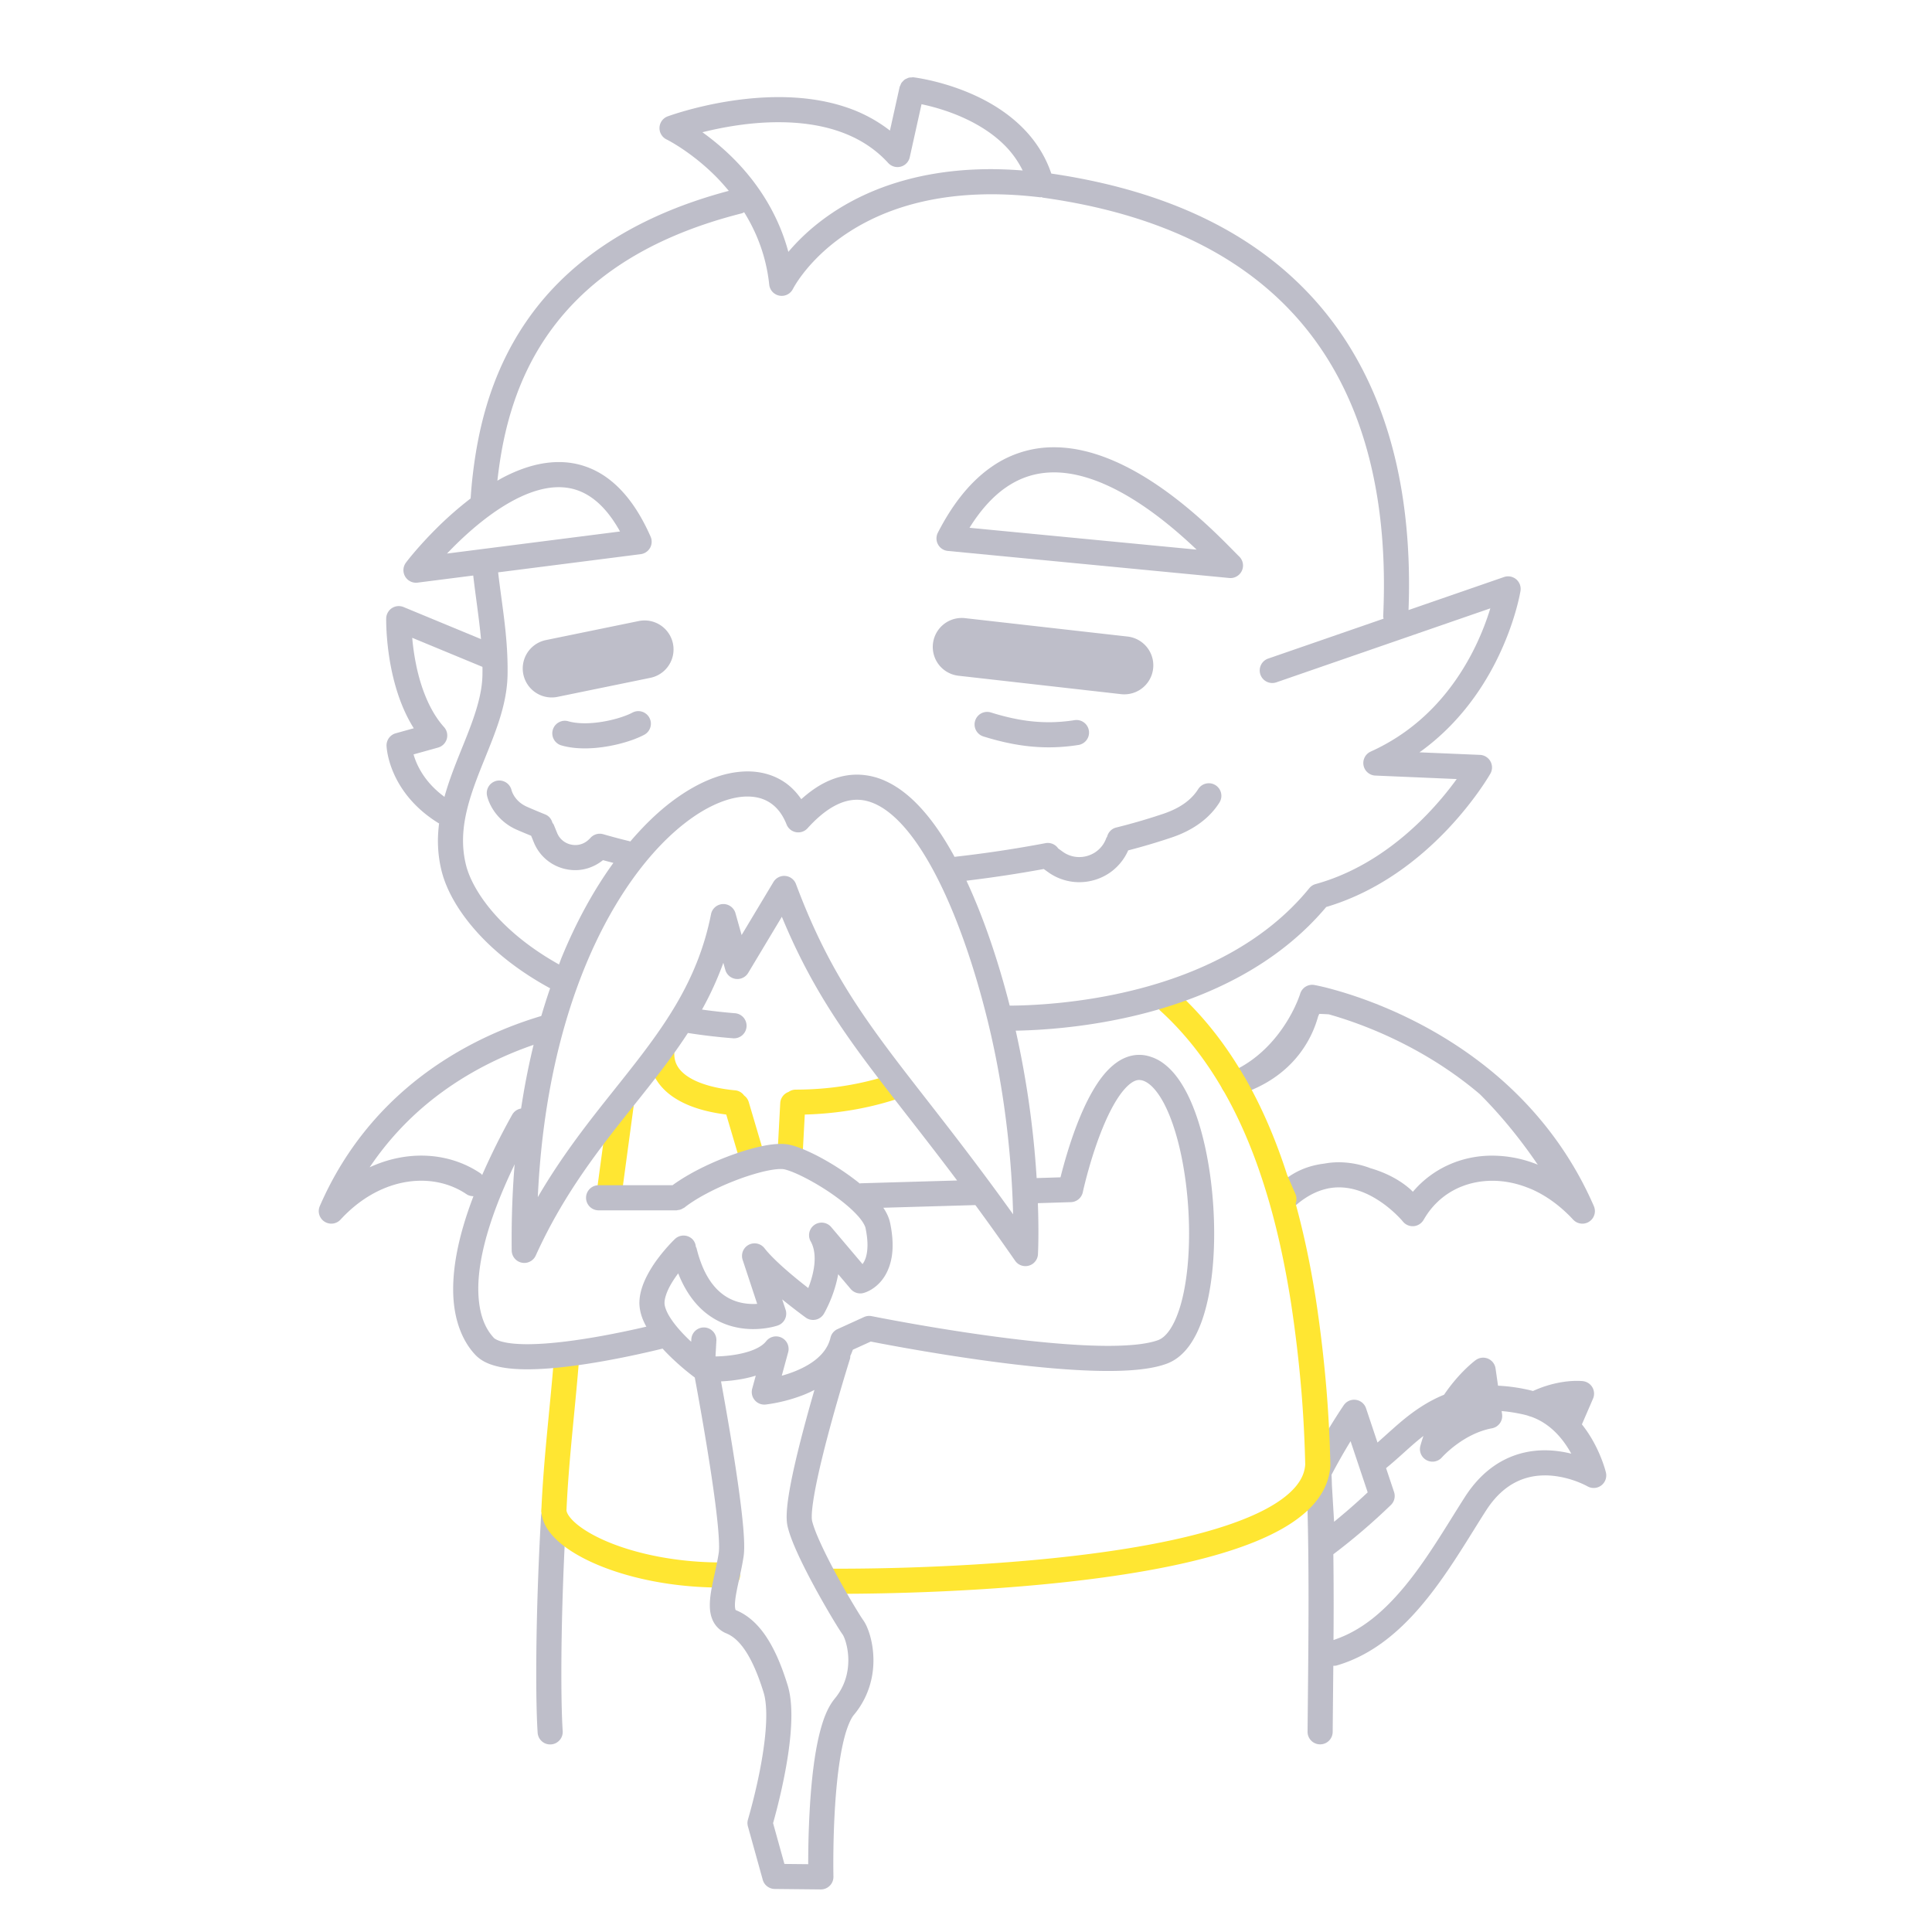 <svg xmlns="http://www.w3.org/2000/svg" width="200" height="200" fill="none"><path fill="#BEBEC9" d="M57.38 155.743a1.3 1.3 0 0 0-1.372 1.225c-.362 6.403-.496 12.056-.496 16.253 0 2.708.054 4.803.144 6.139a1.3 1.3 0 1 0 2.594-.175c-.083-1.229-.139-3.295-.138-5.964 0-4.143.132-9.753.492-16.107a1.3 1.3 0 0 0-1.224-1.371Z"/><path fill="#FFE632" d="M75.264 161.74v-.001c-.194.003-.388.005-.581.005-4.737.002-8.926-.928-11.846-2.167-1.458-.616-2.596-1.315-3.303-1.949-.353-.315-.596-.612-.732-.844-.13-.223-.158-.367-.16-.451.234-5.17.835-9.877 1.266-15.157a1.3 1.3 0 0 0-2.591-.211c-.42 5.156-1.018 9.866-1.264 15.112-.003.02-.003.045-.005.067 0 .005-.004.009-.004.013l-.001.04h-.002v.016l-.001.005-.01.248c-.002.042.016.078.018.119.003.053.015.103.024.155l.016.104c.01.041.007.086.022.126.003.01.01.017.013.026.088.392.237.764.437 1.104.555.933 1.42 1.712 2.524 2.438 1.658 1.08 3.883 2.015 6.537 2.7 2.653.682 5.73 1.106 9.062 1.106.206 0 .413-.002.622-.005a1.3 1.3 0 1 0-.04-2.599Z"/><path fill="#BEBEC9" d="m158.994 120.489.006.002.006.002-.012-.004ZM137.361 120.411l.002-.001h.002l-.004.001ZM166.245 152.436c-.02-.077-.38-1.592-1.397-3.377a13.02 13.02 0 0 0-1.09-1.609l1.153-2.666c.162-.375.137-.81-.066-1.164a1.306 1.306 0 0 0-.972-.643c-.045-.005-.269-.03-.634-.03-.872 0-2.574.148-4.542 1.049l-.27-.071-.023-.005a18.193 18.193 0 0 0-3.33-.474l-.255-1.784a1.302 1.302 0 0 0-.783-1.015 1.304 1.304 0 0 0-1.273.151c-.065.048-1.083.802-2.297 2.275-.317.385-.648.824-.978 1.309-1.852.756-3.349 1.849-4.628 2.942-.819.704-1.559 1.391-2.262 2.006l-1.186-3.544a1.3 1.3 0 0 0-2.306-.32c-.017.026-2.028 2.968-3.766 6.366-.012.024-.016.051-.027.075l-.002.006c-.08.186-.124.384-.112.589l.082 1.356c.134 3.891.178 7.811.178 11.699 0 4.649-.062 9.253-.1 13.707a1.3 1.3 0 1 0 2.6.023c.019-2.244.045-4.53.065-6.845.108-.003.216.005.325-.026 1.93-.556 3.647-1.507 5.176-2.69 2.294-1.776 4.182-4.065 5.847-6.428 1.664-2.364 3.105-4.81 4.452-6.911.967-1.505 2.005-2.39 3.035-2.927 1.031-.535 2.078-.726 3.082-.727 1.197-.001 2.32.284 3.131.575.405.145.731.29.95.395.109.053.192.096.244.124l.054.029.006.003.003.002a1.304 1.304 0 0 0 1.425-.082c.416-.308.61-.84.491-1.343Zm-28.14 5.096-.227-3.791v-.007c-.008-.368-.023-.719-.038-1.07a60.692 60.692 0 0 1 1.971-3.471l1.772 5.295a64.326 64.326 0 0 1-3.478 3.044Zm17.556-6.38c-1.456.754-2.853 1.995-4.026 3.833-1.842 2.877-3.759 6.199-6.029 8.998-1.134 1.4-2.351 2.666-3.672 3.686-1.202.929-2.491 1.642-3.891 2.105a427.698 427.698 0 0 0-.015-8.879 64.746 64.746 0 0 0 5.955-5.098c.36-.348.488-.871.329-1.346l-.827-2.472c1.056-.85 2.033-1.799 3.065-2.679.264-.225.532-.441.803-.653-.113.329-.219.669-.316 1.019-.16.583.106 1.204.639 1.49a1.303 1.303 0 0 0 1.593-.289c.03-.034.607-.673 1.541-1.354.934-.685 2.218-1.397 3.634-1.655a1.3 1.3 0 0 0 1.052-1.463l-.046-.322c.724.06 1.502.179 2.356.377.148.037.27.071.379.104.087.044.183.067.28.091l.024.008c.978.344 1.785.894 2.465 1.55.721.695 1.281 1.513 1.706 2.28-.8-.196-1.712-.345-2.719-.35-1.337-.001-2.825.263-4.28 1.019Z"/><path fill="#BEBEC9" d="m137.59 123.006.164-.025.004-.001c.284-.044.567-.064.849-.064.806 0 1.588.169 2.319.439 1.248.466 2.351 1.25 3.122 1.921.386.336.691.641.894.856.101.108.177.194.226.25l.051.061.01.012a1.301 1.301 0 0 0 2.117-.137l.08-.13.004-.011.011-.014c1.499-2.547 4.094-3.921 7.041-3.931 1.164 0 2.379.221 3.59.687l.011.005c.222.083.443.171.641.262l.001.001c1.413.652 2.828 1.668 4.122 3.063a1.298 1.298 0 0 0 2.144-1.404c-2.537-5.823-6.213-10.234-10.078-13.529l-.001-.001h-.001c-6.453-5.486-13.419-7.918-16.785-8.853h-.001a24.586 24.586 0 0 0-2.055-.496 1.3 1.3 0 0 0-1.48.92 4.485 4.485 0 0 1-.103.289c-.003.007-.001.014-.004.02-.003.009-.01.016-.013.025-.068.198-.204.536-.398.951l-.007.015-.002.006c-.805 1.72-2.606 4.647-5.776 6.356-.309.119-.621.23-.962.332a1.3 1.3 0 0 0 .748 2.491v-.001c.081-.024.149-.054.228-.079.177 0 .356-.031.528-.108.231-.104.415-.202.572-.281l.007-.003v-.001c2.416-.976 4.085-2.432 5.178-3.888a11.287 11.287 0 0 0 1.869-3.8c.042-.09.074-.167.111-.252.333.01.665.019.996.047 3.176.89 9.688 3.214 15.627 8.259 2.518 2.51 4.547 5.167 6.001 7.304-.062-.024-.13-.055-.19-.078a12.603 12.603 0 0 0-4.518-.859c-3.173-.008-6.173 1.317-8.221 3.741-.098-.095-.183-.187-.294-.286-.885-.778-2.227-1.611-4.119-2.162l-.013-.006-.007-.002v-.001a9.322 9.322 0 0 0-3.221-.599c-.405 0-.821.028-1.245.093l-.197.031v.003l-.026.004h-.018l-.044.011c-1.772.209-3.089.894-3.935 1.557-.876.684-1.282 1.325-1.341 1.42a1.3 1.3 0 0 0 .428 1.789 1.291 1.291 0 0 0 1.721-.356c.075-.042.156-.067.224-.125 1.227-1.047 2.358-1.537 3.416-1.738ZM68.656 136.91l-.371.094c-.853.214-3.088.756-5.71 1.24-2.619.485-5.64.91-7.988.907-.951.001-1.79-.071-2.407-.211-.623-.133-.985-.353-1.067-.455-.695-.75-1.59-2.161-1.601-5.057-.006-3.342 1.281-8.67 5.769-16.747a1.3 1.3 0 1 0-2.273-1.262 72.603 72.603 0 0 0-3.094 6.215c-.052-.051-.089-.113-.151-.155-1.792-1.218-3.931-1.851-6.155-1.85-1.766-.001-3.585.398-5.34 1.208a30.976 30.976 0 0 1 7.445-7.747c3.92-2.871 8.015-4.524 11.168-5.455a1.3 1.3 0 0 0-.737-2.494c-3.364.995-7.732 2.753-11.967 5.85-4.232 3.095-8.327 7.547-11.069 13.857a1.299 1.299 0 0 0 2.149 1.399c2.575-2.794 5.609-4.016 8.351-4.018 1.734.001 3.352.489 4.694 1.4.218.149.465.197.71.201-1.526 3.992-2.097 7.12-2.1 9.598-.012 3.457 1.165 5.647 2.313 6.844.659.681 1.492.998 2.386 1.205.9.201 1.9.273 2.976.274 3.016-.003 6.658-.589 9.59-1.167 2.926-.578 5.122-1.155 5.14-1.159a1.301 1.301 0 0 0-.66-2.515Z"/><path fill="#FFE632" d="M64.47 113.136a1.299 1.299 0 0 0-1.462 1.114l-1.287 9.529a1.3 1.3 0 1 0 2.576.348l1.287-9.529a1.3 1.3 0 0 0-1.114-1.462ZM94.278 111.892a1.3 1.3 0 0 0-1.659-.793c-3.158 1.116-6.64 1.699-10.262 1.699h-.036v.003a1.263 1.263 0 0 0-.693.238 1.3 1.3 0 0 0-.858 1.153l-.245 4.574a1.3 1.3 0 1 0 2.597.138l.189-3.526c3.56-.094 7.001-.707 10.174-1.828a1.3 1.3 0 0 0 .793-1.658ZM77.5 114.055a1.271 1.271 0 0 0-.467-.644 1.282 1.282 0 0 0-.92-.539c-1.898-.173-3.61-.632-4.713-1.304-.555-.334-.953-.707-1.207-1.1-.253-.396-.388-.814-.392-1.375a1.3 1.3 0 1 0-2.6 0 5.056 5.056 0 0 0 .811 2.79c.782 1.198 1.986 2 3.34 2.555 1.165.473 2.468.766 3.828.938l1.293 4.376a1.3 1.3 0 1 0 2.494-.736l-1.466-4.961ZM136.211 134.456v.003l.001.004-.001-.007Z"/><path fill="#FFE632" d="M137.333 144.049a138.627 138.627 0 0 0-1.121-9.59c-.536-3.404-1.222-6.707-2.093-9.873a1.29 1.29 0 0 0-.018-.987l-.862-1.989c-1.159-3.604-2.603-7.003-4.394-10.105l-.061-.095-.008-.012c-1.888-3.247-4.153-6.172-6.89-8.672a1.3 1.3 0 0 0-1.754 1.92c2.54 2.32 4.658 5.049 6.441 8.131l.03.048c1.691 2.931 3.074 6.178 4.187 9.658l.004.01c.284.887.498 1.614.634 2.09.932 3.257 1.653 6.706 2.216 10.284l.001.008a137.5 137.5 0 0 1 1.097 9.381c.172 2.164.313 4.628.374 7.348a3.55 3.55 0 0 1-.43 1.472c-.486.91-1.446 1.835-2.848 2.687-2.445 1.497-6.164 2.723-10.406 3.645-6.369 1.393-13.925 2.144-20.398 2.54a238.19 238.19 0 0 1-13.973.442c-.613 0-.94-.004-.94-.004a1.3 1.3 0 1 0-.028 2.6c.004 0 .345.003.968.003 3.474-.001 15.68-.117 27.186-1.695 5.758-.793 11.335-1.939 15.634-3.678 2.15-.875 3.991-1.893 5.386-3.168.695-.639 1.279-1.346 1.707-2.137.427-.789.69-1.664.742-2.583l.002-.103a130.822 130.822 0 0 0-.385-7.576Z"/><path fill="#BEBEC9" d="m116.728 65.896-16.83-1.906a3 3 0 1 0-.675 5.962l16.83 1.906a3 3 0 1 0 .675-5.962ZM66.122 64.29l-9.611 1.971a3 3 0 0 0 1.206 5.878l9.611-1.971a3 3 0 0 0-1.206-5.878ZM127.397 56.717c-1.414-1.432-4-3.997-7.2-6.229-1.602-1.116-3.361-2.153-5.225-2.92-1.864-.766-3.839-1.266-5.863-1.267a11.15 11.15 0 0 0-6.479 2.038c-2.06 1.432-3.927 3.65-5.543 6.806a1.3 1.3 0 0 0 1.032 1.887l29.131 2.802a1.299 1.299 0 0 0 1.027-2.23c-.17-.162-.479-.48-.88-.887Zm-23.284-6.243c1.628-1.126 3.276-1.568 4.996-1.573 1.815-.002 3.715.523 5.572 1.375 2.785 1.275 5.445 3.277 7.536 5.107a52.932 52.932 0 0 1 1.657 1.514l-23.511-2.26c1.202-1.931 2.473-3.275 3.75-4.163ZM65.467 73.77c-.445.24-1.236.535-2.125.747-.89.216-1.893.357-2.804.357-.631 0-1.216-.069-1.682-.202a1.3 1.3 0 1 0-.712 2.5c.773.22 1.583.3 2.394.302 1.171-.001 2.35-.174 3.414-.43 1.066-.259 2.005-.592 2.739-.98a1.3 1.3 0 0 0-1.224-2.295ZM111.268 74.546h-.001a17.2 17.2 0 0 1-2.707.218c-2.019-.001-3.925-.369-5.985-1.01a1.299 1.299 0 1 0-.772 2.484c2.223.691 4.415 1.126 6.757 1.126 1.009 0 2.043-.08 3.115-.251a1.3 1.3 0 0 0-.407-2.567Z"/><path fill="#BEBEC9" d="M156.955 59.968a1.303 1.303 0 0 0-1.261-.234l-9.884 3.418a72.01 72.01 0 0 0 .053-2.625c-.003-7.886-1.337-17.4-6.755-25.578-2.708-4.084-6.442-7.815-11.484-10.783-4.931-2.904-11.114-5.072-18.793-6.198-.675-1.999-1.812-3.626-3.135-4.906-2.259-2.187-5.03-3.422-7.233-4.142-2.204-.717-3.857-.91-3.916-.918-.067-.008-.128.013-.194.016-.087.003-.172.001-.255.021-.082.02-.153.055-.228.09-.078.035-.153.066-.222.114-.066.048-.118.107-.175.166-.059.062-.117.12-.164.192-.045.07-.07.15-.102.23-.024.062-.065.113-.08.18l-1 4.506a15.248 15.248 0 0 0-4.573-2.429c-2.298-.767-4.689-1.036-6.952-1.036-6.14.007-11.403 1.97-11.483 1.994-.49.18-.82.633-.847 1.154-.026.521.26 1.004.728 1.233.074.034 2.511 1.261 5.018 3.75.48.475.956 1.01 1.425 1.575C64.777 22.588 58.3 27.702 54.47 33.3c-3.92 5.718-5.102 11.846-5.592 16.417-.07.65-.118 1.274-.157 1.882a36.347 36.347 0 0 0-3.567 3.129 41.694 41.694 0 0 0-2.165 2.328c-.268.312-.487.577-.65.78-.167.21-.265.336-.34.442-.296.421-.314.979-.049 1.419.266.44.768.682 1.277.617l5.761-.735c.269 2.318.61 4.429.805 6.58l-8.016-3.318a1.305 1.305 0 0 0-1.205.11c-.357.232-.58.63-.592 1.055 0 .012-.002.068-.002.165.001.572.035 2.636.542 5.126.4 1.932 1.08 4.134 2.314 6.093l-1.869.52a1.3 1.3 0 0 0-.95 1.3c.005.118.06 1.306.764 2.891.7 1.583 2.08 3.557 4.633 5.12.014.009.03.008.044.016a14.926 14.926 0 0 0-.123 1.782c0 1.03.116 2.088.386 3.163.47 1.863 1.607 3.972 3.477 6.105 1.84 2.095 4.399 4.198 7.752 6.02-2.421 7.036-3.983 15.697-3.983 25.978 0 .39.002.782.007 1.176a1.302 1.302 0 0 0 2.484.521c3.315-7.323 7.673-12.377 11.663-17.439 1.442-1.832 2.831-3.669 4.092-5.61a61 61 0 0 0 4.723.553 1.301 1.301 0 0 0 .203-2.592 58.405 58.405 0 0 1-3.465-.384 33.15 33.15 0 0 0 2.207-4.839l.205.73a1.301 1.301 0 0 0 2.366.317l3.487-5.813c2.535 6.125 5.36 10.528 8.87 15.229 2.633 3.528 5.652 7.247 9.274 12.069l-9.975.29c-.036.001-.066.02-.102.023a26.718 26.718 0 0 0-3.784-2.537 21.132 21.132 0 0 0-1.977-.971c-.615-.256-1.154-.444-1.684-.536a4.384 4.384 0 0 0-.737-.056c-.81.002-1.704.159-2.69.408-1.473.376-3.128.975-4.702 1.694-1.407.646-2.728 1.384-3.812 2.176h-7.65a1.3 1.3 0 1 0 0 2.6h8.069c.056 0 .105-.025.159-.032a1.26 1.26 0 0 0 .264-.053 1.25 1.25 0 0 0 .235-.119c.048-.03.103-.04.149-.076v-.001c1.18-.94 3.175-1.988 5.128-2.75a24.27 24.27 0 0 1 2.802-.92c.85-.219 1.597-.33 2.048-.327.138-.001.242.009.302.019l.004.001c.138.022.422.1.765.232 1.22.458 3.18 1.532 4.796 2.733.812.599 1.544 1.233 2.067 1.811.53.571.812 1.104.843 1.316.147.699.203 1.282.203 1.763-.01 1.098-.27 1.643-.514 1.967l-3.24-3.828a1.3 1.3 0 0 0-2.127 1.476c.285.507.411 1.109.412 1.782.004 1.018-.31 2.154-.644 3.008l-.018.041c-.458-.355-1-.785-1.558-1.251-1.14-.947-2.356-2.07-2.975-2.874a1.3 1.3 0 0 0-2.26 1.206l1.506 4.556a5.421 5.421 0 0 1-.41.014c-.946-.002-2.073-.207-3.116-.973-1.04-.769-2.093-2.14-2.751-4.798-.015-.059-.053-.102-.074-.157a1.271 1.271 0 0 0-.33-.754 1.3 1.3 0 0 0-1.837-.043c-.032.031-.865.824-1.739 1.989a12.595 12.595 0 0 0-1.248 2.007c-.36.746-.645 1.563-.686 2.459l-.004.154c.01 1.12.464 2.088 1.02 2.968.847 1.315 2.013 2.47 2.977 3.336a24.751 24.751 0 0 0 1.737 1.424l.179.97c.391 2.144.98 5.469 1.467 8.672.245 1.601.463 3.172.62 4.544.158 1.368.25 2.548.25 3.308 0 .298-.016.531-.034.651-.14.907-.36 1.848-.554 2.757-.192.915-.367 1.788-.37 2.655.001.534.065 1.088.33 1.641a2.625 2.625 0 0 0 1.386 1.291c.612.253 1.236.733 1.903 1.702.662.963 1.33 2.404 1.95 4.422.178.57.275 1.407.273 2.361.003 2.155-.465 4.888-.942 7.041a62.568 62.568 0 0 1-.93 3.667l-.02.066a1.291 1.291 0 0 0-.006.722l1.534 5.523c.154.556.662.946 1.24.952l4.765.048a1.302 1.302 0 0 0 1.313-1.33l-.006-.354a78.623 78.623 0 0 1-.006-.998c0-1.808.053-5.162.377-8.351.161-1.592.391-3.144.702-4.413.3-1.268.728-2.256 1.056-2.628 1.533-1.845 2.023-3.923 2.018-5.643 0-.948-.141-1.798-.336-2.5a7.299 7.299 0 0 0-.33-.943 3.993 3.993 0 0 0-.414-.747 11.952 11.952 0 0 1-.345-.528 82.542 82.542 0 0 1-2.755-4.801 48.29 48.29 0 0 1-1.395-2.827c-.39-.869-.677-1.646-.78-2.11a2.069 2.069 0 0 1-.03-.41c-.005-.793.228-2.312.6-4.022.553-2.581 1.395-5.676 2.098-8.113.35-1.219.667-2.275.895-3.026.228-.75.367-1.191.367-1.192.031-.099.025-.199.032-.298.1-.204.183-.417.261-.636l1.855-.845c1.12.22 4.405.849 8.47 1.478 5.038.779 11.248 1.564 16.097 1.566 1.214 0 2.345-.05 3.366-.166 1.022-.118 1.932-.298 2.73-.595 1.015-.382 1.809-1.121 2.421-2.01.918-1.343 1.502-3.067 1.896-5.028.389-1.961.57-4.161.57-6.428-.002-3.993-.558-8.181-1.632-11.575-.541-1.698-1.207-3.2-2.058-4.403-.427-.601-.903-1.129-1.453-1.554a4.583 4.583 0 0 0-1.874-.888 3.651 3.651 0 0 0-.742-.077c-.869-.001-1.663.32-2.314.777-1.144.811-1.986 2.016-2.726 3.356-1.097 2.012-1.915 4.371-2.479 6.251a50.822 50.822 0 0 0-.63 2.295l-2.47.076a97.624 97.624 0 0 0-2.165-15.257c2.906-.056 8.129-.394 13.864-1.942 6.302-1.703 13.253-4.883 18.278-10.862 5.48-1.627 9.676-5.01 12.521-8 2.916-3.072 4.436-5.742 4.472-5.804.223-.393.226-.877.007-1.272a1.303 1.303 0 0 0-1.082-.67l-6.262-.266c3.812-2.722 6.286-6.219 7.849-9.28 2.057-4.03 2.591-7.343 2.607-7.43a1.304 1.304 0 0 0-.447-1.203ZM72.713 13.69c1.988-.497 4.86-1.042 7.89-1.038 2.056 0 4.174.249 6.127.902 1.955.655 3.74 1.7 5.217 3.318a1.3 1.3 0 0 0 2.23-.594l1.219-5.49c1.096.23 2.836.69 4.618 1.534 1.4.66 2.819 1.551 3.985 2.718a9.88 9.88 0 0 1 1.868 2.609 43.7 43.7 0 0 0-3.223-.138c-8.56-.007-14.315 2.74-17.874 5.535a21.448 21.448 0 0 0-3.16 3.028c-1.166-4.337-3.588-7.62-5.895-9.87a25.978 25.978 0 0 0-3.002-2.514Zm-22.73 40.212c1.228-.963 2.568-1.846 3.914-2.473 1.348-.63 2.693-.997 3.944-.995 1.28.006 2.466.354 3.662 1.272.91.701 1.823 1.769 2.682 3.313l-17.91 2.285c.999-1.049 2.273-2.277 3.709-3.402ZM46.01 82.49c-1.57-1.154-2.393-2.42-2.855-3.447a7.193 7.193 0 0 1-.344-.947l2.538-.707c.431-.12.773-.458.9-.887.125-.43.019-.898-.28-1.232-1.554-1.723-2.45-4.255-2.9-6.493a24.666 24.666 0 0 1-.396-2.752l7.269 3.008c0 .083.005.163.005.246 0 .207-.002.418-.006.632v-.006c-.046 2.43-1.11 5.058-2.258 7.884-.602 1.5-1.22 3.063-1.673 4.701Zm45.882 26.089c-3.895-5.227-6.787-9.83-9.493-17.061a1.304 1.304 0 0 0-1.1-.84 1.304 1.304 0 0 0-1.233.626l-3.294 5.492-.638-2.267a1.302 1.302 0 0 0-2.527.1c-.658 3.325-1.805 6.141-3.28 8.763-2.209 3.931-5.181 7.422-8.29 11.375-2.145 2.729-4.344 5.692-6.363 9.158.608-13.26 3.941-23.364 8.074-30.262 2.286-3.82 4.816-6.657 7.226-8.51 2.409-1.861 4.69-2.706 6.41-2.697.964.002 1.75.242 2.41.696.658.457 1.218 1.15 1.632 2.192.165.42.534.722.978.803.445.08.895-.074 1.197-.41.985-1.093 1.916-1.838 2.766-2.298.853-.461 1.616-.647 2.344-.649.631.001 1.25.142 1.891.433 1.12.505 2.297 1.498 3.438 2.911 1.714 2.114 3.33 5.138 4.726 8.582 1.4 3.445 2.591 7.311 3.522 11.133 1.987 8.147 2.488 15.527 2.587 19.852-5.381-7.511-9.57-12.545-12.983-17.122Zm-8.402 38.225c-.507 1.859-1.014 3.846-1.4 5.638-.382 1.802-.651 3.371-.656 4.568.001.342.02.659.095.99.205.881.615 1.886 1.128 3.001.768 1.662 1.773 3.516 2.652 5.052.44.768.847 1.455 1.18 1.998.165.271.312.506.436.699.125.195.222.341.312.466.003.002.067.104.132.255.206.465.454 1.379.45 2.405-.004 1.258-.333 2.668-1.42 3.983-.782.966-1.214 2.218-1.58 3.67-.529 2.173-.808 4.803-.966 7.261a98.65 98.65 0 0 0-.187 6.121v.069l-2.463-.025-1.174-4.226c.172-.605.53-1.915.891-3.554.496-2.255 1-5.097 1.004-7.601-.002-1.116-.097-2.17-.388-3.126-.673-2.181-1.418-3.849-2.29-5.126-.868-1.273-1.899-2.165-3.063-2.639l-.028-.014c-.01-.011-.077-.168-.074-.512-.004-.483.126-1.244.314-2.113.185-.873.42-1.865.58-2.906l.001-.005c.048-.32.063-.655.064-1.039-.002-1.263-.183-3.044-.448-5.077-.537-4.103-1.427-9.157-1.95-12.016.609-.029 1.488-.104 2.449-.301.373-.077.759-.174 1.146-.295l-.37 1.356c-.112.416-.014.855.265 1.183.278.328.696.496 1.124.452.07-.01 1.917-.196 3.998-1.025.348-.14.703-.306 1.057-.486-.26.896-.54 1.886-.821 2.919Zm23.017-15.785c.536-.152.913-.624.943-1.181.001-.021.046-.868.046-2.357 0-.799-.015-1.79-.055-2.93l3.418-.105a1.303 1.303 0 0 0 1.232-1.027l.028-.128c.147-.655.879-3.737 2.045-6.566.578-1.412 1.274-2.76 1.988-3.667.355-.454.71-.793 1.016-.993.312-.201.546-.266.765-.267l.214.023c.252.052.517.172.813.4.517.393 1.093 1.134 1.608 2.15.778 1.522 1.425 3.633 1.858 5.967.436 2.336.667 4.899.666 7.357.002 2.834-.311 5.536-.922 7.555-.303 1.008-.681 1.841-1.085 2.426-.408.59-.815.91-1.192 1.05-.495.187-1.227.346-2.113.447-.886.101-1.929.149-3.071.149-4.58.002-10.731-.764-15.699-1.535a227.927 227.927 0 0 1-8.103-1.408c-.433-.084-.664-.131-.665-.131a1.3 1.3 0 0 0-.797.091l-2.746 1.251c-.368.167-.633.49-.726.883-.203.847-.663 1.513-1.323 2.099-.982.875-2.419 1.473-3.605 1.808-.04.012-.076.021-.115.031l.659-2.424a1.299 1.299 0 0 0-2.28-1.14c-.214.277-.584.555-1.074.782-.732.346-1.7.562-2.53.669-.716.095-1.313.116-1.619.12-.006-.012-.009-.026-.015-.038l.09-1.625a1.3 1.3 0 0 0-2.595-.145l-.016.287c-.214-.2-.43-.407-.646-.628-.589-.601-1.154-1.27-1.543-1.892-.397-.622-.58-1.188-.57-1.505v-.043c.013-.38.164-.896.427-1.434.26-.539.624-1.086.99-1.577.785 1.994 1.88 3.391 3.112 4.292 1.604 1.179 3.335 1.48 4.654 1.478 1.447-.002 2.448-.343 2.537-.372a1.298 1.298 0 0 0 .813-1.638l-.353-1.066c1.327 1.08 2.424 1.871 2.438 1.882a1.3 1.3 0 0 0 1.885-.4c.024-.042.42-.724.82-1.76.25-.652.497-1.454.655-2.328l1.294 1.529a1.3 1.3 0 0 0 1.312.42c.148-.039.89-.248 1.637-1.013.752-.759 1.403-2.084 1.391-3.951 0-.684-.08-1.446-.258-2.296-.12-.563-.366-1.056-.67-1.521-.011-.016-.025-.032-.035-.048l9.532-.276a270.505 270.505 0 0 1 4.112 5.76c.317.458.886.662 1.423.509Zm35.388-53.216a1.302 1.302 0 0 0-.742 1.432c.113.59.621 1.026 1.221 1.052l8.426.36a34.06 34.06 0 0 1-3.131 3.722c-2.702 2.784-6.589 5.802-11.473 7.149-.262.072-.489.22-.661.431-4.547 5.585-11.102 8.651-17.2 10.295-5.845 1.58-11.219 1.843-13.81 1.86-1.16-4.522-2.662-9.04-4.479-12.934a129.9 129.9 0 0 0 8.003-1.211l.432.312a5.526 5.526 0 0 0 3.244 1.053 5.6 5.6 0 0 0 3.144-.968 5.516 5.516 0 0 0 1.921-2.325 63.862 63.862 0 0 0 4.535-1.347c2.421-.818 4.007-2.16 4.915-3.615a1.3 1.3 0 0 0-2.201-1.384c-.592.93-1.597 1.864-3.553 2.538a62.532 62.532 0 0 1-4.953 1.447c-.48.121-.813.501-.927.95-.026.05-.067.089-.086.144a2.926 2.926 0 0 1-1.113 1.442 3.004 3.004 0 0 1-1.682.518 2.922 2.922 0 0 1-1.722-.561l-.458-.331a1.3 1.3 0 0 0-1.314-.548h-.001a126.762 126.762 0 0 1-9.421 1.416c-.043-.078-.083-.164-.127-.242-1.306-2.35-2.746-4.359-4.38-5.835-.819-.737-1.689-1.342-2.624-1.767a7.13 7.13 0 0 0-2.967-.666c-1.193-.001-2.41.324-3.584.964-.737.4-1.46.934-2.178 1.576-.471-.681-1.026-1.268-1.676-1.717-1.128-.782-2.479-1.16-3.889-1.157-2.536.009-5.272 1.146-7.996 3.237-1.394 1.074-2.785 2.427-4.14 4.017-.014-.004-.024-.014-.039-.018a69.275 69.275 0 0 1-2.768-.735 1.294 1.294 0 0 0-1.388.466c-.017.015-.04.02-.056.038a1.988 1.988 0 0 1-1.446.617c-.392 0-.786-.115-1.115-.327a1.987 1.987 0 0 1-.768-.935l-.337-.827c-.033-.083-.094-.143-.142-.214-.105-.378-.357-.71-.749-.866a58.389 58.389 0 0 1-1.882-.79c-.72-.32-1.1-.758-1.334-1.126a2.494 2.494 0 0 1-.224-.451l-.036-.11-.004-.012-.003.001a1.297 1.297 0 0 0-2.537.553c.023.104.152.677.598 1.395a5.521 5.521 0 0 0 2.491 2.13c.49.216.982.417 1.474.618l.277.68a4.592 4.592 0 0 0 1.766 2.138 4.662 4.662 0 0 0 2.525.742c1.003.003 2.022-.353 2.87-1.035.359.098.717.191 1.076.285-1.957 2.704-3.79 5.972-5.364 9.812-.092.226-.175.473-.265.702-2.938-1.641-5.154-3.488-6.718-5.27-1.65-1.874-2.578-3.685-2.908-5.021a10.334 10.334 0 0 1-.308-2.531c-.007-2.719 1.022-5.45 2.16-8.258 1.123-2.805 2.363-5.675 2.446-8.795v-.006c.005-.228.007-.454.007-.68-.004-3.633-.598-6.717-.98-10.03l14.758-1.883c.405-.052.767-.295.968-.65.2-.356.222-.791.057-1.165-1.196-2.709-2.62-4.637-4.255-5.903-1.629-1.268-3.467-1.822-5.253-1.815-2.038.003-3.998.67-5.802 1.615-.186.098-.366.206-.55.31.484-4.346 1.624-9.888 5.125-14.988 3.57-5.187 9.57-10.002 20.174-12.685.091-.023.164-.077.245-.117 1.276 2.057 2.283 4.536 2.596 7.496.061.578.494 1.042 1.067 1.143a1.297 1.297 0 0 0 1.39-.704h.001l.003-.003c.035-.072 1.288-2.513 4.432-4.924 3.171-2.426 8.24-4.86 16.122-4.866 1.551 0 3.213.097 4.989.308h.001l.035.003c.051.006.098-.012.149-.012.052.014.094.044.148.052 7.64 1.064 13.634 3.174 18.339 5.945 7.051 4.159 11.248 9.799 13.738 15.865 2.485 6.063 3.222 12.556 3.22 18.255 0 1.123-.028 2.215-.077 3.266-.004.09.026.168.039.253l-7.605 2.63-4.34 1.5a1.3 1.3 0 1 0 .85 2.458l4.339-1.501 17.809-6.158a27.356 27.356 0 0 1-1.978 4.787c-1.909 3.598-5.103 7.65-10.406 10.041Z"/><path fill="#BEBEC9" d="M81.555 118.472h.002l.002.001-.004-.001Z"/></svg>